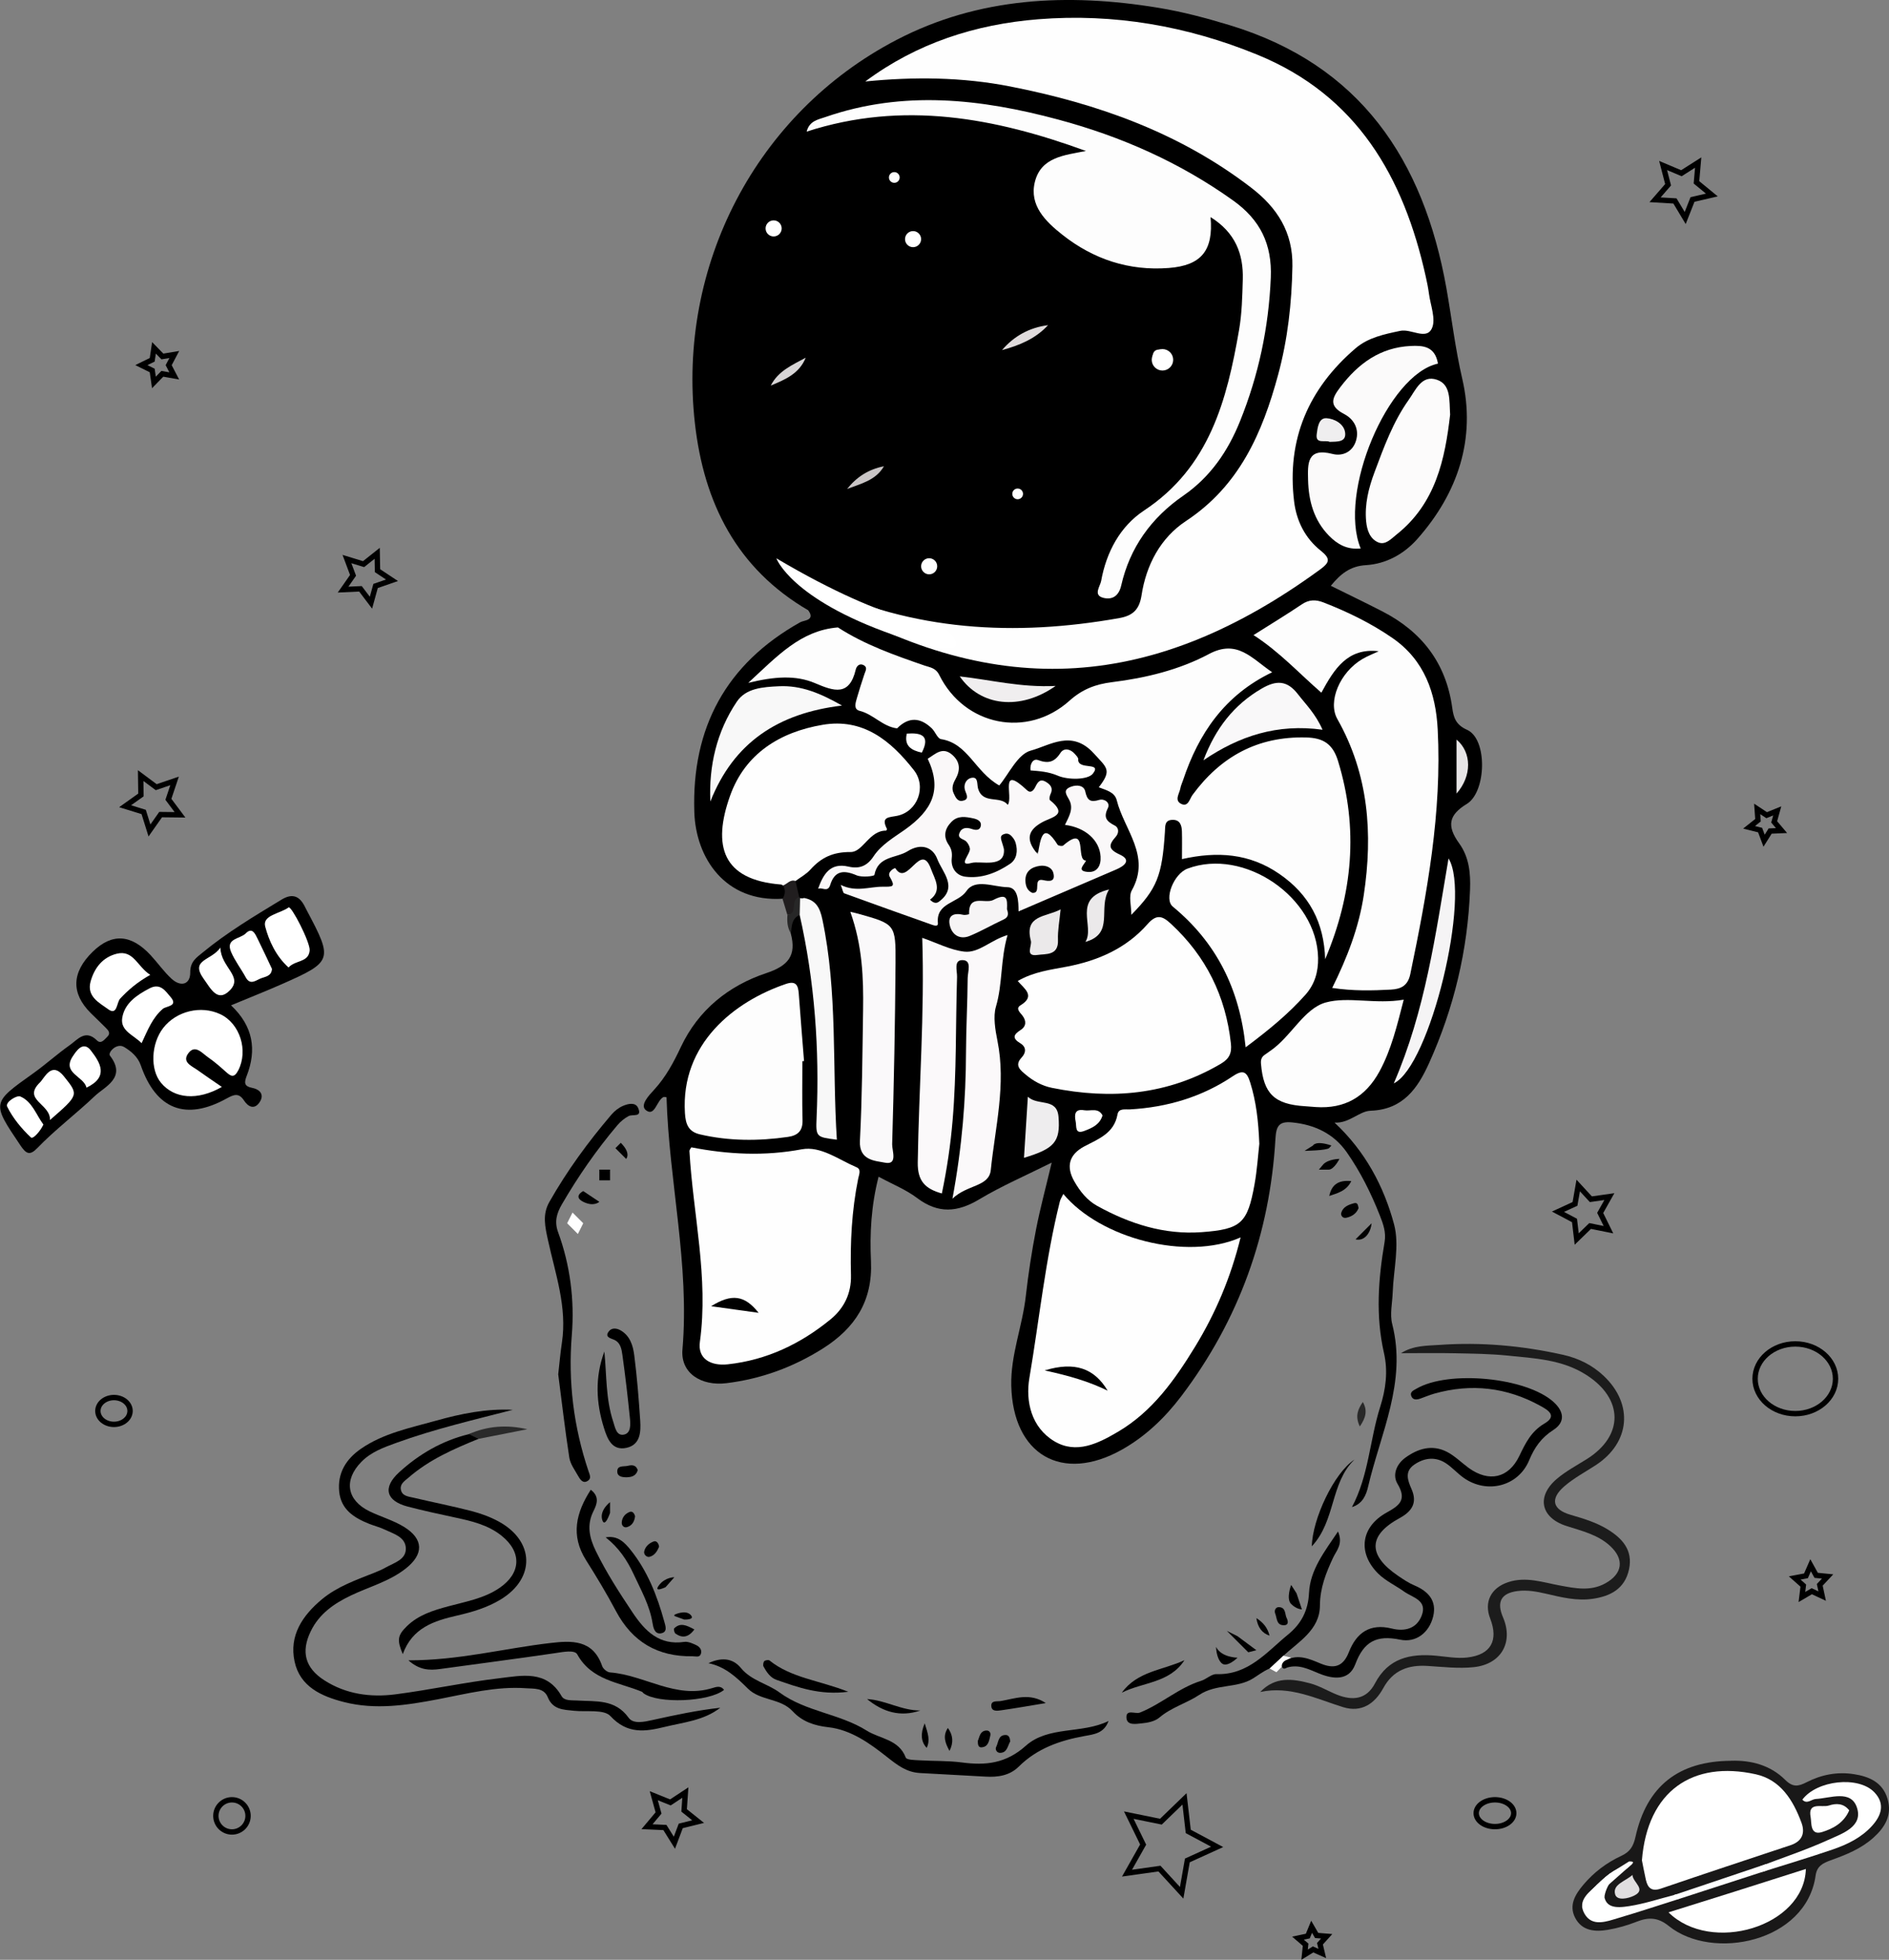 <?xml version="1.0" encoding="UTF-8"?>
<svg id="Capa_2" data-name="Capa 2" xmlns="http://www.w3.org/2000/svg" viewBox="0 0 352.22 365.43">
  <rect x="0" y="0" width="352.22" height="365.43" fill="#808080" stroke="none"/>
  <defs>
    <style>
      .cls-1 {
        fill: #fefefe;
      }

      .cls-1, .cls-2, .cls-3, .cls-4, .cls-5, .cls-6, .cls-7, .cls-8, .cls-9, .cls-10, .cls-11, .cls-12, .cls-13, .cls-14, .cls-15, .cls-16, .cls-17, .cls-18, .cls-19, .cls-20, .cls-21, .cls-22, .cls-23, .cls-24, .cls-25, .cls-26, .cls-27, .cls-28, .cls-29 {
        stroke-width: 0px;
      }

      .cls-30 {
        fill: none;
        stroke: #000;
        stroke-miterlimit: 10;
      }

      .cls-2 {
        fill: #c9c5c6;
      }

      .cls-3 {
        fill: #fcfbfb;
      }

      .cls-5 {
        fill: #efeeef;
      }

      .cls-6 {
        fill: #f5f2f3;
      }

      .cls-7 {
        fill: #ebe9ea;
      }

      .cls-8 {
        fill: #e0dedf;
      }

      .cls-9 {
        fill: #faf9fa;
      }

      .cls-10 {
        fill: #f6f4f5;
      }

      .cls-11 {
        fill: #fff;
      }

      .cls-12 {
        fill: #dfdbdc;
      }

      .cls-13 {
        fill: #f8f8f8;
      }

      .cls-14 {
        fill: #191818;
      }

      .cls-15 {
        fill: #272727;
      }

      .cls-16 {
        fill: #eeedee;
      }

      .cls-17 {
        fill: #f5f4f5;
      }

      .cls-18 {
        fill: #d7d5d6;
      }

      .cls-19 {
        fill: #2a2a2a;
      }

      .cls-20 {
        fill: #f0eeef;
      }

      .cls-21 {
        fill: #fbfafa;
      }

      .cls-22 {
        fill: #282828;
      }

      .cls-23 {
        fill: #211e1f;
      }

      .cls-24 {
        fill: #1c1c1c;
      }

      .cls-25 {
        fill: #fdfdfd;
      }

      .cls-26 {
        fill: #faf8f9;
      }

      .cls-27 {
        fill: #f9f8f9;
      }

      .cls-28 {
        fill: #e6e4e5;
      }

      .cls-29 {
        fill: #fbf9fa;
      }
    </style>
  </defs>
  <g id="v1">
    <path class="cls-4" d="M150.74,113.82c-13.39-7.79-19.5-20.07-21.17-34.89-3.31-29.36,11.39-57.83,37.6-71.49,15.31-7.98,31.94-8.76,48.8-5.99,4.54.74,8.97,1.93,13.36,3.26,24.32,7.39,36.1,25.12,40.36,49.01,1,5.63,1.65,11.28,2.96,16.91,2.58,11.13-.78,21.28-8.36,29.85-2.49,2.82-5.83,4.67-9.61,4.9-2.96.18-4.73,1.65-6.54,3.85,3.3,1.63,6.45,3.15,9.55,4.74,7.39,3.78,11.94,9.64,13.09,17.99.24,1.76.6,3.16,2.78,4.13,3.84,1.72,3.59,11.59-.06,13.81-3.37,2.05-3.79,4.09-1.42,7.36,1.89,2.62,2.13,5.64,2.02,8.65-.42,11.27-3.01,22.08-7.65,32.35-2.1,4.64-4.82,8.64-10.9,8.85-2.14.08-3.97,2.39-6.72,2.21,5.78,5.39,9.21,11.93,11.1,18.95,1.06,3.94-.1,8.47-.25,12.74-.07,1.96-.56,4.04-.09,5.88,2.76,10.78-2.18,20.36-4.5,30.34-.35,1.5-1,3.16-3.01,3.79,3.14-5.88,3.31-12.51,5.26-18.66,1.05-3.3,1.5-6.66.71-10.1-1.57-6.9-1.06-13.8.12-20.68.31-1.79-.26-3.35-.88-4.93-1.64-4.16-3.63-8.17-6.2-11.83-2.42-3.43-5.93-5.11-10.13-5.53-2.45-.25-3,.63-3.14,3.02-1.03,17.75-6.8,33.83-17.57,48.04-3.04,4.01-6.65,7.47-11.05,9.95-11.18,6.28-20.34.96-20.64-11.94-.13-5.72,2.08-11.07,2.71-16.68.47-4.17,1.11-8.33,1.91-12.44.77-3.95,1.83-7.85,2.92-12.46-4.8,2.4-9.31,4.34-13.49,6.84-4.09,2.45-7.68,2.73-11.61-.24-2.05-1.55-4.54-2.54-7.18-3.97-1.39,5.42-1.66,10.61-1.42,15.76.33,7.39-2.93,12.45-8.98,16.28-5.55,3.5-11.51,5.67-17.98,6.46-4.68.57-8.57-1.86-8.19-6.28,1.36-15.85-2.51-31.31-2.97-47.03-.13,0-.42-.12-.6-.03-1.26.69-1.58,3.65-3.19,2.48-1.3-.94.53-2.82,1.51-3.89,2.16-2.36,3.61-5.08,4.95-7.93,3.26-6.92,8.9-11.44,15.93-13.78,4.12-1.37,5.66-3.29,4.57-7.38-.38-1.66-.76-3.32,1.71-3.65,1.9,1.22,2.01,3.28,2.32,5.2,1.53,9.21,2.52,18.45,2.21,27.81-.07,1.95-.2,3.93.57,6.79-.41-12.45.26-24-1.75-35.45-.44-2.51-1.11-4.84-2.86-6.76-.77-2.06-.35-3.37,2.13-3.37.97.03,1.78-.3,2.46-1.01.55-.57,1.23-1.48,1.87-1.35,5.31,1.12,8.44-3.54,12.86-4.74,2.22-.6,4.36-.71,5.76,1.19,1.68,2.28,3.51,4.74,2.53,7.9-.35,1.13-1.13,2.21-2.52,2.13-1.59-.09-1.65-1.37-1.75-2.6-.11-1.26.1-3.08-1.47-3.25-1.29-.14-3.2.23-3.89,1.48-1.68,3.03-4.36,2.31-6.67,2.4,2.65.52,5.55,1.27,8.11,2.61,3.35,1.75,5.64.82,7.78-1.78,2.47-3,5.7-3.99,9.48-3.56,1.52.17,3.04.54,3.64,1.96.97,2.28,2.2,1.94,4,1.07,3.06-1.47,6.12-2.9,9.47-3.77,2.4-.62,3.85-1.78,3.08-5.35-.84-3.89-1.18-7.41-5.4-9.28-1.04,2.34-.67,3.96,1.69,5.45,2.04,1.28,3.26,3.42,3.23,6-.02,1.62-.83,2.8-2.47,3.1-1.5.28-2.11-.8-2.46-2-1.01-3.43-3.7-3.29-6.27-2.67-1.19.29-2.19.97-3.15-.17-1.1-1.31-.73-2.7.01-4.04.39-.7.94-1.29,1.6-1.72,1.74-1.13,2.46-3,.97-4.23-1.15-.95-3.87-1.06-4.81.46-1.94,3.13-3.97,1.55-6.06.69-.97-.4-1.3-1.92-2.94-.23-1.67,1.72-4.21-.36-3.63-3.37.72-3.71-.77-4.49-3.94-3.99-.57-.12-1.01-.42-1.32-.92-.72-.9.05-3.02-2.19-2.67-1.17.78-2.36,1.31-3.4-.11-1.04-1.41-.03-2.4.83-3.39,2.36-1.97,4.85-1.97,7.2-.12,2.87,2.25,6.17,3.88,8.61,6.8,2.29,2.74,3.62,2.49,6.16-.12,5.02-5.14,10.98-5.66,16.47-1.42.74.57,1.86,1.22,1.76,2.02-.62,5,3.16,8.25,4.78,12.33,1.66,4.18,2.79,8.16.43,12.46,2.52-2.49,3.46-5.48,3.5-8.82.01-1.05.01-2.11.23-3.14.28-1.36.84-2.61,2.38-2.78,1.58-.17,2.67,1.01,2.7,2.32.12,4.41,3.04,4.26,6.01,3.89,8.39-1.04,20.83,7.87,20.35,17.74,3.27-10.55,4.25-20.86,1.6-31.33-1.38-5.45-2.77-6.47-8.36-5.85-6.38.7-11.86,3.16-15.9,8.43-1.12,1.46-2.18,4.01-4.5,2.89-2.53-1.23-1.2-3.7-.58-5.61,2.19-6.8,6.02-12.5,11.63-16.99.99-.79,3.17-1.28,2.16-3.12-.82-1.5-2.59-2.18-4.41-2.15-1.21.02-2.28.6-3.37,1.05-6.09,2.54-12.37,4.41-18.95,5.18-2.47.29-4.41,1.5-6.27,3.04-4.83,3.98-10.44,4.68-16.37,3.58-3.06-.57-6.16-1.89-7.59-4.54-2.45-4.55-6.49-6.09-10.87-7.66-3.43-1.22-7.02-2.3-9.66-5.09-1.78-1.28-3.93-2.09-5.2-4.03Z"/>
    <path class="cls-4" d="M43.07,187.45c4.17,3.91,4.81,8.33,2.93,13.16-.5,1.28-.47,1.94.99,2.23,1.66.33,2.34,1.41,1.33,2.8-.94,1.29-2.06.73-2.83-.45-.96-1.45-1.85-1.13-3.24-.36-7.62,4.21-13.16,2.03-16-6.19-.56-1.61-1.84-2.65-3.1-3.41-1.42-.85-3.09,1.05-2.65,1.61,3.19,4.12-1.02,5.81-2.77,7.48-3.49,3.33-7.4,6.26-10.77,9.75-1.42,1.47-2.09,1.09-3.19-.55-5.31-7.91-5.36-7.84,2.42-13.38,2.34-1.67,4.49-3.62,6.84-5.28,1.47-1.04,2.89-2.99,5.05-.86.77.76,1.41-.19,1.94-.7.66-.64.18-1.18-.29-1.65-.92-.93-1.88-1.83-2.81-2.75-3.7-3.69-3.57-7.6.37-11.44,3.59-3.5,7.16-3.29,10.82.67,1.33,1.44,2.47,3.09,3.91,4.4,1.68,1.53,3.47,1.07,3.45-1.2-.02-2.05,1.19-2.79,2.33-3.73,4.56-3.76,9.63-6.78,14.67-9.84,1.84-1.12,3.19-.86,4.23,1.02.19.34.36.7.54,1.05,4.87,9.14,4.75,9.51-4.63,13.65-2.99,1.32-6.04,2.52-9.52,3.97Z"/>
    <path class="cls-4" d="M167.25,135.81c-.32.78-1.82,1.52-.28,2.41,1.5.87.95-1.61,2.1-1.44,1.09,1.06,1.8,2.42,2.8,3.55.37.38.73.76,1.1,1.14,3.09,3.46,3.47,6.44.66,9.76-2.49,2.95-4.8,6.24-8.68,7.7-.91.34-1.3,1.24-1.81,2-.7,1.04-1.85,1.95-2.97,1.53-3.71-1.38-5.61,1.02-7.65,3.27-1.2.05-2.93-.72-2.59,1.69-.16.08-.32.15-.49.23-.37-.07-.67-.24-.92-.52-.75-1.17-.78-2.41-.38-3.69,2.4-3.05,5.02-5.74,9.32-5.75,2.28,0,3.07-2.25,4.68-3.3,2.46-1.6,5.03-3.22,6.9-5.64,1.33-1.72,1.36-3.16.03-4.93-5.12-6.81-11.74-9.08-19.35-6.48-8.3,2.83-13.68,9.9-13.56,17.8.07,4.64,1.28,6.31,5.67,7.79,1.48.5,3.08.71,4.38,1.69.96,1.1,1.23,2.12-.3,2.96-10.7.66-16.17-7.57-16.45-16.15-.51-15.68,5.88-27.64,19.74-35.4.74-.41,2.82-.29,1.53-2.24,2.08-.19,3.25,3.5,5.79,1.37.45.69-.14,1.21-.29,1.8-4.49,2.65-9.4,4.62-13.06,8.47,3.62-.58,7.34-.02,10.91,1.3,1.74.64,2.94.63,3.83-1.27.64-1.34,1.75-2.56,3.43-1.69,1.53.8.98,2.34.52,3.51-1.15,2.89-.34,4.75,2.53,5.9,1.22.49,2.25,1.35,2.86,2.59Z"/>
    <path class="cls-4" d="M95.64,262.87c-7.33,1.89-14.68,3.6-21.78,6.18-2.35.85-4.7,1.7-6.5,3.55-3.3,3.38-2.71,7.13,1.52,9.19,2.11,1.03,4.44,1.68,6.43,2.9,3.72,2.28,3.73,5.13.32,7.8-3.05,2.4-6.79,3.37-10.21,5.01-3.16,1.51-5.91,3.42-7.48,6.67-1.86,3.83-1.04,6.85,2.53,9.14,4.06,2.61,8.62,3.21,13.25,2.62,6.5-.84,12.93-2.25,19.43-3.01,4.16-.49,8.76-1.58,11.56,3.34.53.93,1.89.75,2.94.82,3.46.22,7.04-.3,9.56,3.21.89,1.24,2.92.77,4.5.42,4.15-.92,8.31-1.81,12.59-2.28-3.07,2.39-6.84,2.71-10.4,3.58-3.61.88-6.94,1.37-10.07-2.02-1.22-1.32-4.49-.75-6.83-1-1.95-.21-3.91-.19-4.86-2.52-.72-1.79-2.52-1.57-4.08-1.68-5.59-.39-10.95,1.01-16.36,2.05-5.83,1.11-11.66,2.03-17.55.53-4.23-1.08-8.21-2.87-9.22-7.55-1.05-4.85,1.46-8.59,5.1-11.62,2.88-2.39,6.37-3.59,9.78-4.95.73-.29,1.46-.6,2.14-.99,1.56-.88,3.8-1.44,3.72-3.59-.08-2.09-2.27-2.67-3.9-3.45-.94-.45-1.97-.7-2.95-1.09-2.79-1.12-5.23-2.64-5.57-5.98-.36-3.49,1.29-6.1,4.05-8.01,4.19-2.89,9.14-3.88,13.93-5.22,4.7-1.32,9.47-2.3,14.42-2.04Z"/>
    <path class="cls-24" d="M234.97,315.5c2.8-2.95,6.07-2.48,9.28-1.63,1.75.46,3.36,1.45,5.06,2.13,2.9,1.15,5.49.9,7.07-2.12,2.47-4.71,6.57-5.59,11.33-5.16,1.96.18,3.95.56,5.87.34,4.4-.5,5.87-3.17,4.28-7.26-1.19-3.06.12-5.71,3.33-6.78,3.32-1.11,6.49.03,9.69.62,2.86.53,5.71,1.11,8.45-.41,3.23-1.78,3.59-4.49.88-6.98-2.29-2.11-5.28-2.79-8.15-3.72-4.81-1.55-5.63-5.52-1.75-8.8,1.69-1.43,3.69-2.49,5.57-3.67,6.92-4.35,6.87-11.22-.08-15.68-4.51-2.9-9.68-3.1-14.74-3.62-3.26-.33-6.55-.36-9.83-.43-3.25-.07-6.5-.01-10-.01,2.3-1.47,4.79-1.38,7.18-1.55,7.77-.55,15.46.15,23.05,1.85,2.86.64,5.44,1.91,7.59,3.95,5.56,5.28,4.91,12.43-1.5,16.62-1.97,1.29-4.09,2.41-5.86,3.94-2.7,2.34-2.23,4.35,1.18,5.33,2.41.7,4.8,1.42,6.92,2.73,2.7,1.67,4.71,3.84,3.96,7.41-.78,3.66-3.47,5.04-6.81,5.52-2.92.42-5.75-.27-8.56-.93-1.81-.42-3.61-.76-5.45-.52-3.05.4-3.91,2.04-2.68,4.9,1.98,4.62-.31,8.75-5.46,9.29-2.84.3-5.76-.05-8.63-.23-3.58-.22-6.41.8-8.23,4.13-1.6,2.93-4.08,4.61-7.48,3.56-5.03-1.55-9.85-4.03-15.49-2.83Z"/>
    <path class="cls-4" d="M239.81,309.54c2.27-1.17,4.37-.21,6.41.64,2.53,1.05,4.22.61,5.28-2.1,1.42-3.63,3.91-5.43,8.01-4.42,2.38.59,4.63.06,5.58-2.42,1.1-2.88-1.7-3.34-3.28-4.47-1.59-1.14-3.45-1.99-4.82-3.34-3.9-3.86-3.26-8.73,1.55-11.39,2.41-1.33,3.82-2.38,2.04-5.36-.99-1.65-.22-3.65,1.45-4.87,2.36-1.72,5-2.5,7.74-1.11,1.49.76,2.72,2.02,4.09,3.02,3.75,2.71,7.43,1.93,9.43-2.24,1.15-2.4,2.22-4.6,4.69-6.05,2.53-1.48.52-2.58-.78-3.3-6.26-3.45-12.87-4.22-19.77-2.27-.88.25-1.73.62-2.59.92-.66.23-1.37.31-1.68-.43-.34-.8.37-1.08.94-1.41,6-3.51,20.5-2.12,25.58,2.48,1.92,1.74,2.25,3.74-.06,5.22-2.22,1.43-3.5,3.24-4.5,5.65-2.02,4.87-7.86,6.33-12.19,3.28-1.17-.82-2.14-1.95-3.33-2.73-1.97-1.29-4.04-1.02-5.9.26-1.82,1.26-1.25,2.88-.51,4.55,1.1,2.5.16,4.12-2.21,5.41-5.9,3.21-5.97,6.9-.31,10.76.97.66,1.97,1.34,3.04,1.79,2.61,1.1,4.22,2.86,3.52,5.78-.75,3.09-3.25,4.94-6.13,4.35-4.47-.93-6.81.35-8.4,4.59-1.18,3.13-4.13,2.78-6.73,1.72-1.96-.8-3.81-1.79-6.02-1.1-.32.2-.71.32-.89-.1-.29-.7.06-1.14.75-1.35Z"/>
    <path class="cls-4" d="M206.69,320.92c-.85,2.29-2.7,2.46-4.46,2.78-4.6.83-8.86,2.31-12.28,5.71-1.7,1.68-3.9,2-6.22,1.86-4.06-.25-8.13-.42-12.2-.67-2.51-.15-4.16-1.43-6.21-3.05-3.04-2.4-6.64-5.03-10.88-5.49-2.61-.29-4.88-1.06-6.65-2.98-2.27-2.46-6.03-1.93-8.33-4.21-2.11-2.09-4.22-4.11-7.37-4.75,2.28-1.06,4.45-1.06,6.06.9,1.94,2.36,4.94,2.91,7.15,4.53,4.97,3.65,11.22,3.95,16.3,7.14,2.5,1.57,5.98,1.6,7.29,5.04.17.44,1.68.45,2.58.5,2.62.16,5.27.06,7.87.4,4.45.59,8.21.21,11.93-3.11,4.21-3.76,10.48-2.17,15.42-4.62Z"/>
    <path class="cls-4" d="M104.09,256.22c.22-1.95.39-3.91.68-5.85,1.01-6.62-1.22-12.84-2.59-19.11-.56-2.57-1.07-4.79.24-7.12,3.3-5.83,7.24-11.21,11.58-16.3.58-.68,1.35-1.29,2.17-1.64.93-.4,2.32-.73,2.81.38.81,1.84-1.01,1.13-1.76,1.52-.78.41-1.52,1.02-2.09,1.69-3.9,4.61-7.33,9.55-10.36,14.77-.94,1.62-1.44,3.19-.71,5.19,2.27,6.17,3.08,12.72,2.56,19.16-.71,8.77.34,17.15,3.11,25.4.22.65.56,1.31-.06,1.76-.91.66-1.45-.13-1.83-.79-.64-1.14-1.5-2.28-1.69-3.51-.8-5.16-1.39-10.35-2.07-15.56Z"/>
    <path class="cls-4" d="M89.22,268.29c-4.62,1.88-9.18,3.87-13.01,7.2-.69.6-1.61,1.14-1.48,2.16.17,1.33,1.43,1.39,2.41,1.62,3.57.85,7.18,1.55,10.73,2.47,1.76.46,3.52,1.09,5.11,1.96,6.73,3.67,6.86,10.62.36,14.55-2.51,1.52-5.28,2.34-8.08,2.98-4.32.99-8.37,2.27-10.16,7.2-1.11-2.64-.98-3.5.77-5.21,2.14-2.09,4.88-2.94,7.7-3.7,3.28-.89,6.69-1.46,9.58-3.44,4.02-2.76,4.18-6.67.38-9.72-2.54-2.04-5.61-2.75-8.7-3.41-2.95-.63-5.9-1.27-8.81-2.03-4.05-1.06-4.73-3.54-1.58-6.41,3.71-3.39,8.01-5.88,12.96-7.09.82-.16,1.81-.67,1.81.88Z"/>
    <path class="cls-4" d="M239.81,309.54c-.12.5-.73,1.04.13,1.44-2.59-.87-4.34.76-6.3,1.98-3.03,1.89-6.87.97-10.03,3.07-2.33,1.55-5.2,2.32-7.45,4.24-.82.7-2.16.97-3.29,1.07-1.04.09-2.81.48-2.84-1.13-.03-1.57,1.67-.54,2.54-.89,3.99-1.6,7.24-4.62,11.39-5.91.99-.31,1.92-1.28,2.85-1.25,5.97.19,9.38-4.13,13.38-7.4,2.42-1.98,3.73-4.41,3.89-7.77.21-4.27,2.86-7.64,5.4-11.42,1.01,2.32-.3,3.57-.91,4.87-1.33,2.86-2.44,5.61-2.46,8.95-.03,4.56-4.03,6.75-6.97,9.49-.05.05-.01.29.06.34.18.14.41.23.61.33Z"/>
    <path class="cls-4" d="M134.99,315.11c-2.76,2.23-12.33,2.62-15.01.61-.1-.08-.17-.22-.28-.27-4.31-1.79-9.39-2.11-12.07-6.98-.48-.88-2.67-.44-4.14-.22-7.14,1.05-14.3,1.97-21.46,2.96-1.97.27-3.81.21-5.88-1.62,9.35.02,17.79-2.22,26.39-3.22,4.07-.48,8.02-.69,9.74,4.29.18.52.93,1.14,1.45,1.18,6.46.48,12.29,5.06,19.16,2.9.65-.2,1.54-.49,2.11.37Z"/>
    <path class="cls-4" d="M110.16,277.79c1.65,1.25,1.17,2.64.51,3.95-1.32,2.61-.78,5,.44,7.5,1.97,4.02,4.38,7.75,6.86,11.46,2.31,3.45,4.96,6.13,9.62,5.45.7-.1,1.53.28,2.22.6.58.27,1.1.83.9,1.55-.23.83-.9.52-1.57.53-6.51.1-11.23-2.66-14.3-8.44-1.72-3.24-3.61-6.38-5.57-9.48-2.91-4.61-1.87-8.85.88-13.12Z"/>
    <path class="cls-4" d="M112.69,252.01c.43,4.37.24,8.82,1.65,13.08.36,1.09.59,2.72,2.04,2.4,1.29-.29,1.19-1.93,1.07-3.07-.39-3.91-.85-7.82-1.39-11.72-.16-1.12-.34-2.41-1.64-2.92-.77-.3-1.66-.55-.89-1.54.52-.68,1.4-.62,2.15-.2,1.81,1.02,2.35,2.87,2.58,4.66.52,4.03.84,8.08,1.11,12.14.14,2.13.06,4.53-2.53,5.12-2.73.61-3.6-1.7-4.23-3.71-1.47-4.69-1.71-9.44.08-14.24Z"/>
    <path class="cls-4" d="M112.93,286.66c2.23-.4,3.51.93,4.61,2.29,3.18,3.94,4.99,8.58,6.32,13.41.21.78.7,2-.66,2.2-1.2.17-1.41-1.23-1.53-1.92-.53-3.31-2.15-6.15-3.52-9.11-1.22-2.63-2.8-4.98-5.22-6.87Z"/>
    <path class="cls-4" d="M158.16,315.45c-5.31.68-9.34-.82-13.37-2.22-1.15-.4-1.85-1.44-2.42-2.48-.14-.25-.05-.8.14-1.01.19-.19.79-.27.98-.12,4.04,3.25,9.25,3.69,14.66,5.82Z"/>
    <path class="cls-4" d="M252.56,272.15c-4.54,4.35-3.46,11.33-7.96,16.18.1-5.07,4.13-13.69,7.96-16.18Z"/>
    <path class="cls-4" d="M209.17,315.62c2.9-4.03,7.71-4.19,11.68-6.06-2.77,4.29-7.77,4.08-11.68,6.06Z"/>
    <path class="cls-4" d="M171.61,318.94c-3.72,1.28-6.99.29-9.94-2.13,3.41.19,6.46,2.16,9.94,2.13Z"/>
    <path class="cls-4" d="M194.99,317.56c-3.06.5-5.67.97-8.3,1.34-.69.1-1.78.29-1.85-.76-.08-1.13,1.02-.84,1.74-.96,2.69-.45,5.41-1.61,8.42.38Z"/>
    <path class="cls-23" d="M145.92,167.61c.47-.82.61-1.65.08-2.5.48-1.1,1.16-1.65,2.33-.84.23,1.01.46,2.01.69,3.02.1,1.66.09,3.24-2.21,3.29l-.9-2.98Z"/>
    <path class="cls-19" d="M89.22,268.29c-.6-.29-1.21-.58-1.81-.88,3.5-1.54,7.13-1.79,10.91-.91-3.03.6-6.07,1.19-9.1,1.79Z"/>
    <path class="cls-4" d="M118.91,274.12c-.27,1.01-1.06,1.31-1.99,1.33-.79.02-1.76-.08-1.82-.97-.09-1.32,1.18-.97,1.95-1.16.78-.19,1.53-.2,1.86.79Z"/>
    <path class="cls-4" d="M239.95,301.77c.3.73.22,1.23-.47,1.27-1.51.07-1.35-1.31-1.71-2.18-.22-.53.07-1.19.64-1.19,1.47,0,1.11,1.47,1.55,2.11Z"/>
    <path class="cls-4" d="M188.37,324.7c-.5.83-.55,2.13-1.91,2.14-.58,0-.97-.62-.71-1.12.44-.84.34-2.24,1.8-2.21.62.02.76.62.81,1.19Z"/>
    <path class="cls-4" d="M172.42,321.34c.61,1.9,1.05,3.14.37,4.57q-1.61-1.71-.37-4.57Z"/>
    <path class="cls-4" d="M177.04,326.47c-.77-1.41-1.32-2.75-.3-4.27q1.47,2.01.3,4.27Z"/>
    <path class="cls-15" d="M146.82,170.58c2.07-.2.42-2.9,2.21-3.29,0,0,.16.18.16.18.79,1.06.95,2.11-.08,3.12-1.52.7-1.49,2.13-1.63,3.47-.68-1.07-.75-2.26-.65-3.48Z"/>
    <path class="cls-4" d="M129.47,303.83c-1.14,1.55-2.29,1.63-3.52.77-.22-.15-.37-.84-.24-.97,1.12-1.12,2.27-.61,3.76.2Z"/>
    <path class="cls-4" d="M251.96,220.23c-.92,1.88-2.58,2.24-4.11,2.77.43-2,1.58-3.02,4.11-2.77Z"/>
    <path class="cls-4" d="M118.41,282.75c-.12.98-.57,1.73-1.5,2-.58.17-1.01-.31-.98-.85.04-.95.64-1.67,1.49-1.99.53-.2.88.31,1,.84Z"/>
    <path class="cls-22" d="M254.11,261.42c.92,1.6.55,2.94-.56,4.56-.96-1.97-.3-3.29.56-4.56Z"/>
    <path class="cls-4" d="M182.31,324.63c.35-.75.37-1.81,1.51-1.95.66-.08.96.43.83.95-.23.95-.36,2.13-1.68,2.18-.62.02-.64-.64-.65-1.18Z"/>
    <path class="cls-4" d="M234.26,301.71c1.36.88,2.09,1.85,2.46,3.27q-2.08-.67-2.46-3.27Z"/>
    <path class="cls-4" d="M122.89,288.39c-.34.88-.87,1.68-1.8,1.9-.5.12-1.08-.44-.98-.97.18-.95.95-1.61,1.81-1.91.49-.17.9.38.97.98Z"/>
    <path class="cls-4" d="M253.32,225.27c-.43,1.05-1.28,1.59-2.33,1.8-.67.13-1.04-.48-.9-.93.32-1.11,1.34-1.5,2.35-1.78.78-.22.75.44.88.91Z"/>
    <path class="cls-1" d="M148.45,108.58c1.6-.65,2.6,0,3.68.5,18.14,8.61,37.1,9.63,56.57,6.17,2.61-.46,3.75-1.67,4.15-4.25.87-5.69,3.56-10.73,8.27-13.84,9.97-6.58,14.25-16.41,17.19-27.26,1.8-6.63,2.55-13.39,2.67-20.24.11-6.34-2.82-10.94-7.72-14.69-13.33-10.23-28.64-15.66-44.91-18.85-8.93-1.75-17.93-1.83-27.01-.93,9.63-7.16,20.53-10.66,32.26-11.6,14.12-1.12,27.74,1.25,40.82,6.6,18.6,7.6,27.31,22.79,31.43,41.41.23,1.02.44,2.05.58,3.09.28,2.21,1.36,4.83.55,6.55-1.05,2.23-3.83.02-5.89.45-3,.63-6,1.25-8.33,3.25-8.76,7.51-12.88,16.98-11.46,28.59.44,3.63,2.08,6.85,4.94,9.13,1.96,1.56,1.66,2.25-.17,3.58-30.52,22.27-59.84,24.89-93.16,5.2-1.44-.85-2.82-1.81-4.46-2.87Z"/>
    <path class="cls-25" d="M167.25,135.81c-2.67-.33-4.41-2.64-6.98-3.27-1.16-.29-.74-1.51-.5-2.36.43-1.51.92-3,1.41-4.49.2-.6.65-1.26-.17-1.68-.8-.4-1.31.26-1.45.84-1.18,5-4.02,4.06-7.57,2.54-3.64-1.55-7.6-1.25-12.47-.06,5.45-5.03,9.77-9.77,16.72-10.34,5,3.24,10.57,5.18,16.14,7.11,1.05.36,2.1.42,2.77,1.79,4.69,9.44,16.37,11.84,24.25,4.78,2.42-2.17,4.89-3.09,7.94-3.47,6.29-.78,12.52-2.29,18.06-5.24,5.29-2.82,7.94.76,11.81,3.39-8.88,4.26-13.73,11.44-16.63,20.16-.17.5-.4.98-.49,1.49-.18.97-1.13,2.19.08,2.85,1.37.75,1.65-.9,2.18-1.62,5.27-7.17,12.17-10.96,21.2-10.72,3.13.08,4.95,1.15,5.94,4.39,3.86,12.59,2.74,24.79-2.4,36.96-.21-6.82-2.93-12.04-8.53-15.9-5.61-3.87-11.62-4.24-18.17-2.77,0-1.86.04-3.53-.01-5.19-.04-1.11-.36-2.17-1.76-2.13-1.51.04-1.34,1.17-1.41,2.26-.53,8.22-1.48,10.56-6.26,15.45,0-1.72-.53-3.46.09-4.57,3.61-6.44-1.45-11.29-2.81-16.79-.39-1.56-2.02-1.89-3.35-2.42,2.51-3.25,1.52-3.62-.93-6.32-4.1-4.52-8.2-1.47-11.73-.53-2.48.66-4.14,4.44-5.9,6.51-4.57-2.6-5.81-7.84-10.85-8.64-.66-.1-1.08-1.38-1.72-2-2.13-2.06-4.31-2.2-6.48-.01Z"/>
    <path class="cls-25" d="M225.72,40.48c.55,6.24-1.72,9.02-7.8,9.49-7.39.57-14.03-1.62-19.81-6.18-3.13-2.47-6.24-5.48-5.15-9.87,1.16-4.66,5.54-4.97,9.52-5.77-16.93-6.18-34.09-9.44-52.07-3.61.51-2.02,2.13-2.24,3.51-2.72,14.51-5.03,28.97-3.4,43.38.47,11.75,3.15,22.71,8,32.65,15.11,5.01,3.59,7.26,8.1,7,14.39-.39,9.3-2.28,18.18-5.74,26.76-2.25,5.58-5.52,10.38-10.57,13.87-5.95,4.11-9.97,9.66-11.58,16.75-.48,2.1-1.81,2.71-3.38,2.29-1.89-.51-.54-2.14-.36-3.14.97-5.38,3.54-10.18,8-13.13,12.21-8.06,15.45-20.58,17.72-33.69.53-3.08.6-6.26.69-9.41.13-4.73-1.39-8.73-6.01-11.61Z"/>
    <path class="cls-1" d="M198.27,222.63c6.87,8.28,22.96,12.54,33.05,8.1-1.84,7.49-4.68,14.15-8.48,20.37-3.78,6.18-7.97,12.11-14.4,15.88-3.65,2.15-7.73,4.22-11.85,1.76-4.3-2.58-5.39-7.43-4.65-11.81,1.86-10.97,2.98-22.09,5.68-32.91.11-.45.4-.87.64-1.38Z"/>
    <path class="cls-25" d="M257.07,121.43c-5.8-.67-8.27,3.27-10.69,7.73-4.13-3.58-7.8-7.62-12.65-10.74,3.17-2.01,6.13-3.8,9-5.73,1.35-.91,2.59-.92,4.04-.36,4.54,1.77,8.88,3.88,12.9,6.66,5.95,4.12,8.05,10.27,8.4,17.01.81,15.47-1.98,30.58-5.11,45.64-.45,2.16-1.76,2.78-3.57,2.88-3.52.19-7.05.28-10.99-.31,2.78-5.61,4.98-11.26,5.89-17.33,1.72-11.45.91-22.49-4.93-32.81-1.84-3.26.47-8.71,4.66-11.18.96-.57,2.02-.97,3.03-1.45Z"/>
    <path class="cls-1" d="M128.89,213.93c6.85,1.33,13.63,1.68,20.61.37,3.53-.66,6.88,1.94,10.21,3.35.93.39.46,1.37.31,2.11-1.21,5.94-1.51,11.96-1.35,18,.09,3.43-1.31,6.21-3.82,8.26-5.57,4.55-11.87,7.58-19.14,8.37-3.27.35-5.64-1.08-5.21-4.18,1.65-12.03-1.27-23.73-1.95-35.58-.01-.22.22-.45.34-.68Z"/>
    <path class="cls-1" d="M189.76,182.92c3.03-1.75,6.17-2.1,9.22-2.69,5.82-1.12,11.05-3.43,14.99-7.92,1.73-1.97,2.83-1.48,4.37-.05,6.53,6.04,10.2,13.47,11.17,22.3.2,1.79-.28,2.85-1.89,3.8-9.9,5.83-20.47,6.71-31.49,4.48-1.81-.37-3.45-1.26-4.86-2.45-.98-.83-2.18-1.7-.79-3.19.87-.93.91-1.97-.22-2.66-1.58-.95-1.3-1.62.05-2.49,1.08-.7,1.08-1.72.32-2.7-.47-.61-1.32-1.3-.33-1.91,2.87-1.76.64-3.11-.52-4.51Z"/>
    <path class="cls-1" d="M234.82,213.21c-.25,2.21-.42,4.97-.91,7.67-1.3,7.2-2.49,8.33-9.83,8.87-7.01.52-13.46-1.56-19.52-4.91-1.86-1.03-3.19-2.71-4.24-4.55-1.59-2.78-.98-5.01,1.84-6.52,2.65-1.41,5.58-2.43,6.21-5.98.22-1.2,1.46-.88,2.31-.93,6.95-.39,13.42-2.31,19.21-6.2,1.93-1.29,2.6-.8,3.22,1.18,1.11,3.54,1.53,7.16,1.7,11.37Z"/>
    <path class="cls-26" d="M152.53,165.75c.95-2.68,2.23-4.97,5.68-4.16,2.06.48,3.5-.14,4.67-1.91,1.43-2.18,3.93-3.62,5.82-4.96,5.16-3.66,7-7.47,4.28-13.24,1.41-.86,2.73-2.31,4.53-.77,1.55,1.33,1.59,2.9.64,4.59-.47.83-.77,1.71-.33,2.62.33.68.66,1.57,1.64,1.4,1.16-.2.89-.95.55-1.77-.5-1.21.17-2.35,1.17-2.52,1.26-.21.95,1.17,1.19,2,.89,3.03,4.12,1.23,5.54,3.04,1.08-1.48-1.7-7.7,3.59-2.72.66.62,1.2.07,1.52-.57.44-.89.87-1.69,2.05-.96.89.55,1.33,1.21.8,2.28-.16.32-.26.97-.09,1.1,3.47,2.79.35,3.12-1.44,4.11-2.39,1.32-3.42,3.05-.83,5.98.5-2.82.88-6.25,3.69-1.78.13.2.85.31,1.04.15,4.79-4.16,2.22,2.85,4.27,2.8-.34.79-1.85,1.94.3,2.12,1.75.15,2.51-1.16,2.4-2.87-.18-3.04-2.84-5.43-6.64-5.9.71-1.5,1.68-2.99.79-4.67-.51-.97-1.29-1.85.35-2.45,1.11-.41,2.39-.25,2.64.86.37,1.71.96,2.1,2.62,1.6.93-.28,2.11.51,1.6,1.54-.91,1.81-.16,2.49,1.3,3.25.82.43.75,1.43.19,2.06-1.35,1.54-1.5,2.32.75,3.35,2.24,1.03.82,2.14-.69,2.78-5.99,2.57-11.98,5.15-18.2,7.81-.02-1.94-.08-4.48-2.08-4.51-2.56-.04-6.02-1.66-7.63.71-1.56,2.3-5.72,2.13-5.33,6,.07.71-.74.42-1.2.26-5.43-1.93-10.86-3.85-16.27-5.83-.23-.08-.28-.65-.65-1.57,2.85,1.41,5.32.33,7.8.34,2,.01,2.44.05,1.33-1.87-.51-.88.96-1.74,1.07-1.56,2.23,3.58,4.71-5.2,6.63.12.68,1.87,2.18,3.98-.18,5.73.63.66,1.19.71,1.62.4,3.73-2.71.66-5.53-.26-7.97-.84-2.24-3.02-3.04-5.53-1.47-2.14,1.34-5.52.85-6.2,4.42-.05.26-2.34.49-3.31.08-2.37-1.02-4.1-.92-4.93,1.79-.46,1.48-1.55.35-2.26.72Z"/>
    <path class="cls-29" d="M175.63,222.54c-3.1-.86-4.56-2.3-4.51-5.79.21-13.89,1.3-27.76.84-41.88,2.72.94,5.22,2.27,7.84,2.57,2.73.31,4.91-2.17,8.07-3.09-1.35,4.64-.9,9.06-2.17,13.36-.55,1.86-.12,4.34.28,6.35,1.65,8.18-.42,16.11-1.24,24.1-.32,3.16-4.38,2.68-7.15,5.35,1.82-9.78,2.5-18.54,2.53-27.36.02-4.59.28-9.18.31-13.76,0-1.18.82-3.25-.85-3.36-1.84-.12-1.09,1.99-1.13,3.13-.28,8.91-.07,17.83-.83,26.74-.38,4.55-1.05,9.05-2,13.63Z"/>
    <path class="cls-25" d="M232.26,195.27c-1.12-10.96-5.51-19.56-13.58-26.22-1.7-1.4.19-6.13,2.73-7.08,10.55-3.98,24.17,5.33,24.36,16.66.04,2.55-.6,4.87-2.36,6.85-3.15,3.54-6.77,6.53-11.15,9.8Z"/>
    <path class="cls-25" d="M149.61,197.89c0,3.67-.07,7.34.03,11,.05,2-.92,2.84-2.72,3.1-5.49.79-10.96.79-16.39-.47-2.14-.49-2.69-1.85-2.82-3.98-.8-12.93,9.19-20.8,18.85-24.08,1.91-.65,2.27.33,2.38,1.86.31,4.18.65,8.36.98,12.54-.1,0-.21,0-.31,0Z"/>
    <path class="cls-25" d="M261.74,186.39c-1.27,4.92-2.32,9.34-4.53,13.4-2.59,4.75-6.49,7.01-11.9,6.63-.65-.05-1.31-.11-1.96-.15-5.74-.35-7.77-2.33-8.23-7.93-.06-.75.11-1.26.7-1.66.32-.22.64-.46.96-.68,3.93-2.63,6.32-7.95,10.43-9.08,4.17-1.15,9.24.39,14.53-.52Z"/>
    <path class="cls-21" d="M268.11,67.8c-9.34,2.04-18.66,24.13-14.4,34.47-2.49.26-4.32-.75-5.91-2.38-2.83-2.89-3.8-6.51-3.9-10.4-.07-2.98-.24-6.09,4.55-4.85,1.82.47,3.72-.31,4.38-2.44.69-2.23-.43-4.08-2.19-4.99-2.94-1.53-2.29-2.98-.7-5.06,3.34-4.38,7.41-7.36,13.09-7.64,2.32-.11,4.53.04,5.09,3.29Z"/>
    <path class="cls-3" d="M270.39,77.31c-.95,8.27-2.67,16.54-9.98,22.35-1,.79-2.07,2.04-3.43,1.47-1.54-.65-2.09-2.26-2.25-3.89-.31-3.21.46-6.25,1.57-9.22,1.74-4.66,3.45-9.36,6.36-13.46,1.31-1.84,2.42-4.73,5.27-3.75,2.64.9,2.28,3.81,2.46,6.51Z"/>
    <path class="cls-9" d="M158.54,170.02c.82.19,1.17.26,1.51.36,6.86,1.93,6.98,1.93,6.93,9.19-.08,11.27-.3,22.54-.63,33.8-.03,1.16,1.11,3.93-1.37,3.42-1.7-.35-4.84-.36-4.64-4.08.42-8.11.46-16.24.59-24.36.09-6.03-.13-12.04-2.38-18.32Z"/>
    <path class="cls-13" d="M149.11,170.59l.08-3.12c.25.06.51.05.75-.03,2.21.43,2.94,1.81,3.4,4,2.86,13.57,1.82,27.36,2.7,41.07-3.87-.49-3.94-.49-3.78-4.13.56-12.74-.35-25.35-3.16-37.8Z"/>
    <path class="cls-27" d="M246.6,136.07c-8.44-1.18-15.58,1.18-22.21,5.7,2.25-5.96,5.68-10.36,10.85-13.37,2.69-1.57,4.73-1.6,6.76,1.03,1.51,1.95,3.29,3.67,4.6,6.64Z"/>
    <path class="cls-17" d="M259.88,202.01c5.87-13.51,7.8-27.78,10.21-41.95,4.25,6.87-3.44,38.74-10.21,41.95Z"/>
    <path class="cls-16" d="M191.65,204.5c1.87,1.76,5.43.12,5.72,3.75.37,4.67-.77,5.93-6.44,7.64.23-3.66.46-7.29.72-11.38Z"/>
    <path class="cls-10" d="M187.77,169.56c.26.8.33,1.45-.66,1.9-2.12.98-4.15,2.17-6.31,3.06-1.76.72-3.22-.13-3.67-1.85-.52-1.98.69-2.52,2.5-2.09.34.08,1.06-.09,1.06-.13-.11-3.86,2.98-1.83,4.54-2.65,2.58-1.35,2.62-.18,2.53,1.75Z"/>
    <path class="cls-20" d="M196.83,127.9c-6.62,4.67-14.03,3.79-17.88-1.78,5.84.65,11.36,2.1,17.88,1.78Z"/>
    <path class="cls-7" d="M197.76,169.56c-.2,2.13-.56,3.93-.49,5.71.12,2.96-2.26,2.56-3.8,2.79-2.44.35-1-1.66-1.26-2.65-1.28-4.85,2.86-4.39,5.55-5.85Z"/>
    <path class="cls-11" d="M192.15,143.65c-.16-1.21.49-2.26,1.39-1.93,1.91.7,3.06.42,4.19-1.33.65-1,1.86-.76,2.69.2.25.29.64.66.62.97-.12,2.15,4.51.4,2.74,2.69-.92,1.19-4.65,1.2-6.53.39-1.75-.75-3.38-.85-5.1-.99Z"/>
    <path class="cls-7" d="M202.38,175.63c1.83-2.9-2.59-8.1,4.42-9.78-2.17,3.46,1.09,8.23-4.42,9.78Z"/>
    <path class="cls-28" d="M271.58,137.9c2.87,2.39,2.89,6.82,0,10.07v-10.07Z"/>
    <path class="cls-5" d="M247.96,82.4c-.84-.43-2.71.51-2.45-1.44.15-1.12.33-3.07,1.82-2.98,1.42.08,3.26,1,3.48,2.67.24,1.85-1.51,1.68-2.85,1.74Z"/>
    <path class="cls-11" d="M205.58,207.97c-.52,1.76-1.99,2.37-3.42,2.91-1.79.67-1.4-.84-1.59-1.74-.27-1.33-.18-2.43,1.6-2.12,1.15.2,2.61-.55,3.4.95Z"/>
    <path class="cls-12" d="M186.83,65.28c2.26-2.63,5.1-4.2,8.59-4.65-2.32,2.52-5.34,3.78-8.59,4.65Z"/>
    <path class="cls-18" d="M143.72,71.89c1.38-2.73,4.03-3.84,6.51-5.19-1.18,2.95-3.81,4.08-6.51,5.19Z"/>
    <path class="cls-2" d="M164.82,86.94c-1.5,2.61-4.28,3.25-6.87,4.23,1.74-2.2,3.98-3.67,6.87-4.23Z"/>
    <path class="cls-11" d="M171.88,140.34c-1.9-.42-3.34-1.21-2.8-3.55,2.69-.2,4.44.34,2.8,3.55Z"/>
    <path class="cls-6" d="M217.76,66.64c.06,1.53-.68,1.65-1.51,1.58-.96-.07-1.3-.78-1.33-1.58-.04-.85.35-1.54,1.34-1.46,1.09.09,1.46.89,1.5,1.45Z"/>
    <path class="cls-11" d="M41.37,202.67c-4.56,2.6-8.88,2.21-11.35-.77-2.06-2.48-1.86-7.32.43-10.25,2.46-3.14,7.01-4.23,10.61-2.55,3.7,1.73,5.26,6.79,3.37,10.47-.78,1.51-1.39,1.11-2.31.29-1.07-.96-2.15-1.91-3.33-2.72-1.09-.75-2.39-2.44-3.65-.78-1.31,1.71.65,2.41,1.75,3.21,1.37.99,2.78,1.93,4.48,3.1Z"/>
    <path class="cls-11" d="M28.02,181.77c-2.45,1.39-4.09,2.8-5.61,4.43-.69.73-.51,3.26-2.26,1.97-1.59-1.17-4.05-2.34-3.25-5.19.72-2.54,2.25-4.48,4.84-5.14,3.16-.8,3.87,2.43,6.28,3.93Z"/>
    <path class="cls-11" d="M53.8,180.4c-2.37-2.14-3.66-5.01-4.35-7.63-.57-2.15,2.8-2.41,4.36-3.57.5-.37,4.06,6.53,3.93,8.03-.21,2.29-2.65,1.74-3.94,3.17Z"/>
    <path class="cls-11" d="M26.4,194.51c-1.47-1.5-4-2.29-3.61-4.71.44-2.74,2.71-4.27,5.11-5.52,2.03-1.05,2.97.55,3.89,1.6,1.53,1.77-.81,1.69-1.44,2.24-1.95,1.69-2.82,3.98-3.94,6.38Z"/>
    <path class="cls-11" d="M50.71,180.69c-.11,1.42-1.35,1.41-2.24,1.81-.91.41-1.86,1.18-2.65-.26-.88-1.61-2.03-3.09-2.74-4.76-1.07-2.52,1.7-2.39,2.73-3.43,1.23-1.25,1.76.07,2.21.97.93,1.87,1.8,3.77,2.7,5.66Z"/>
    <path class="cls-11" d="M9.32,208.84c.11-3.05-5.22-3.74-1.87-7.01.88-.86,2.15-4.04,4.48-1.12,2.76,3.45,2.81,3.41-2.61,8.13Z"/>
    <path class="cls-11" d="M41.09,176.69c.09,3.72,4.34,5.36,1.76,7.98-2.28,2.31-3.53-.29-4.85-2.12-2.65-3.67,1.39-3.38,3.09-5.86Z"/>
    <path class="cls-11" d="M8.09,209.69c-.57,1.24-1.93,2.78-2.33,2.4-1.75-1.65-3.36-3.6-4.42-5.74-.42-.84,1.79-2.18,2.45-1.9,2.23.96,2.95,3.42,4.3,5.23Z"/>
    <path class="cls-11" d="M16.12,202.81c-.44-2.14-4.74-2.71-2.48-5.95.47-.68,1.8-2.92,3.29-1,1.81,2.33,3.38,4.94-.81,6.95Z"/>
    <path class="cls-1" d="M148.33,164.27c-1-.35-1.55.57-2.33.84-.12-.06-.23-.17-.35-.18-11.02-.85-12.83-7.26-9.52-16.55,2.8-7.85,9.28-11.88,17.25-13.23,7.56-1.29,12.71,2.95,17.02,8.45,2.41,3.07.72,7.7-3.08,8.51-1.5.32-3.14.12-1.95,2.43.04.08-.09.34-.14.34-3.14-.05-4.33,4.01-6.61,3.99-3.31-.02-5.47,1.01-7.51,3.27-.77.86-1.85,1.44-2.79,2.14Z"/>
    <path class="cls-13" d="M132.45,149.46c-.29-6.63,1.16-13.02,4.94-18.63,1.71-2.54,4.9-2.73,7.82-2.87,4.19-.21,7.82,1.34,11.79,3.6-11.96,1.43-20.2,6.91-24.55,17.89Z"/>
    <path class="cls-4" d="M206.53,259.31c-3.47-1.71-7.12-2.77-11.74-3.78,5.6-1.71,9.26-.4,11.74,3.78Z"/>
    <path class="cls-4" d="M141.45,244.79c-3.04-.42-5.73-.79-8.85-1.23,3.83-2.4,6.26-2.06,8.85,1.23Z"/>
    <path class="cls-4" d="M187.18,158.28c-.39-1.64-.97-2.31-.07-2.71.91-.41,1.47.21,1.93.88.15.21.25.46.33.71.44,1.52.23,3.06-1.05,3.92-2.48,1.67-5.3,2.78-8.33,2.39-1.67-.22-2.73-1.61-2.53-3.45.11-.98-.03-1.71-.59-2.53-1.02-1.5-.73-2.96.54-4.25,1.2-1.22,2.65-.94,4.05-.65.72.15,1.66.51,1.39,1.52-.21.78-.99.69-1.65.46-.98-.34-1.92-.27-2.31.77-.41,1.08.83,1.07,1.3,1.59.32.35.59.84.65,1.29.14,1.02-2.39,3.42.32,2.68,1.64-.45,6.34,1.1,6.03-2.61Z"/>
    <path class="cls-4" d="M192.47,166.48c-.97-.43-1.24-1.34-1.27-2.24-.06-1.77,1.14-2.57,2.67-2.79,1.06-.15,2.26.23,2.54,1.35.4,1.63-.72,1.57-1.89,1.31-2.09-.46-.21,2.55-2.04,2.37Z"/>
  </g>
  <g id="detalles">
    <circle class="cls-11" cx="144.25" cy="42.59" r="1.5"/>
    <circle class="cls-11" cx="166.75" cy="33.09" r="1"/>
    <circle class="cls-11" cx="170.25" cy="44.59" r="1.5"/>
    <circle class="cls-11" cx="216.75" cy="67.09" r="2"/>
    <circle class="cls-11" cx="189.75" cy="92.09" r="1"/>
    <circle class="cls-11" cx="173.25" cy="105.59" r="1.5"/>
    <path class="cls-11" d="M144.75,104.09s2.71,7.6,21.86,14.3,8.93-1.96,8.93-1.96c0,0-8.79.67-30.79-12.33Z"/>
    <path class="cls-4" d="M248.25,213.59c-3-1-3.43,0-3.43,0l-1.57,1s4.2-.07,4.6-.54l.4-.46Z"/>
    <path class="cls-4" d="M246.75,217.09c1-1,3-1,3-1,0,0-1,2-2,2h-1.83l.83-1Z"/>
    <path class="cls-4" d="M255.75,228.09c-.16,1.53-.94,2.72-2,3-.23.06-.56.1-1,0l3-3"/>
    <path class="cls-4" d="M241.75,297.09c.33,1,.67,2,1,3,0,0-1,0-2-1s0-3.56,0-3.56l1,1.56Z"/>
    <polyline class="cls-4" points="230.75 305.09 234.26 307.7 232.75 308.09 228.75 304.09 230.75 305.09"/>
    <path class="cls-4" d="M230.75,309.09s-3,0-4-2c0,0,0,2,1,3s3-1,3-1Z"/>
    <path class="cls-4" d="M125.75,294.09s-1.73-.02-2.87,1.49,1.23.36,1.23.36l1.63-1.85Z"/>
    <path class="cls-4" d="M125.75,301.09s2-1,3,0-1.19.89-1.19.89l-1.81-.66v-.22Z"/>
    <path class="cls-4" d="M113.75,280.09s-1.96,1.47-1.48,3.24,1.48-1.24,1.48-1.24v-2"/>
    <path class="cls-4" d="M115.75,213.09c2,2,1,3,1,3l-2-2,1-1Z"/>
    <polyline class="cls-4" points="113.75 218.09 111.75 218.09 111.75 220.09 113.75 220.09 113.75 218.09"/>
    <path class="cls-4" d="M108.75,222.09s-2,1,0,2,3,0,3,0l-3-2Z"/>
    <polygon class="cls-11" points="106.75 226.09 105.75 228.09 107.75 230.09 108.75 228.09 106.75 226.09"/>
    <path class="cls-11" d="M239.28,308.73l-2.56,2.38,1.28.69,1.01-1.03s-.15-.78.79-1.23l.94-.45-1.39-.35h-.08Z"/>
    <polygon class="cls-30" points="32.49 70.09 30.27 69.7 28.7 71.31 28.38 69.08 26.36 68.08 28.38 67.09 28.71 64.86 30.28 66.47 32.5 66.1 31.45 68.09 32.49 70.09"/>
    <polygon class="cls-30" points="63.97 109.94 65.83 107.28 64.69 104.24 67.79 105.19 70.33 103.17 70.39 106.41 73.09 108.2 70.03 109.26 69.17 112.38 67.21 109.79 63.97 109.94"/>
    <polygon class="cls-30" points="26.23 144.62 29.13 146.78 32.55 145.61 31.4 149.04 33.56 151.93 29.95 151.89 27.87 154.85 26.79 151.4 23.33 150.33 26.28 148.23 26.23 144.62"/>
    <polygon class="cls-30" points="316.64 30.31 316.32 34 319.19 36.36 315.58 37.2 314.22 40.65 312.31 37.47 308.6 37.25 311.03 34.45 310.1 30.86 313.51 32.3 316.64 30.31"/>
    <polygon class="cls-30" points="327.64 150.83 329.41 152 331.38 151.2 330.81 153.25 332.18 154.87 330.06 154.96 328.93 156.76 328.19 154.78 326.13 154.26 327.79 152.94 327.64 150.83"/>
    <polygon class="cls-30" points="294.27 221.05 296.63 223.61 300.08 223.12 298.37 226.16 299.91 229.29 296.49 228.6 293.99 231.03 293.58 227.57 290.5 225.94 293.67 224.48 294.27 221.05"/>
    <polygon class="cls-30" points="220.86 335.42 221.56 341.49 226.95 344.37 221.39 346.9 220.33 352.93 216.19 348.42 210.14 349.27 213.15 343.94 210.47 338.45 216.46 339.67 220.86 335.42"/>
    <polygon class="cls-30" points="244.56 359.27 245.5 360.89 247.37 361.04 246.12 362.43 246.55 364.25 244.84 363.49 243.25 364.47 243.44 362.61 242.02 361.39 243.85 361 244.56 359.27"/>
    <polygon class="cls-30" points="337.6 291.86 338.64 293.74 340.77 293.95 339.31 295.51 339.76 297.61 337.82 296.7 335.98 297.78 336.24 295.65 334.64 294.23 336.74 293.83 337.6 291.86"/>
    <polygon class="cls-30" points="121.9 334.83 125 336.08 127.79 334.24 127.56 337.57 130.17 339.66 126.93 340.46 125.75 343.6 123.98 340.76 120.64 340.61 122.79 338.05 121.9 334.83"/>
    <ellipse class="cls-30" cx="21.25" cy="263.09" rx="3" ry="2.5"/>
    <circle class="cls-30" cx="43.25" cy="338.59" r="3"/>
    <ellipse class="cls-30" cx="278.75" cy="338.09" rx="3.5" ry="2.5"/>
    <ellipse class="cls-30" cx="334.75" cy="257.09" rx="7.5" ry="6.5"/>
    <path class="cls-14" d="M322.77,328.31c3.82-.12,7.37.86,10.09,3.56,1.46,1.45,2.47,1.23,4.03.43,2.73-1.4,5.7-1.97,8.78-1.49,2.85.44,5.35,1.51,6.27,4.58.91,3.05-.46,5.33-2.65,7.29-2.3,2.06-5.11,3.18-7.94,4.19-1.47.53-2.57,1.1-2.81,2.82-1.74,12.5-19.26,15.98-27.36,9.45-2.08-1.68-3.82-1.68-6.05-.8-1.7.67-3.49,1.18-5.28,1.49-2.43.42-4.89.24-6.17-2.27-1.18-2.31.02-4.3,1.51-6.08,1.97-2.35,4.38-4.17,7.13-5.44,1.62-.75,2.24-1.8,2.62-3.5,2.09-9.5,8.04-14.17,17.85-14.22Z"/>
    <path class="cls-11" d="M306.15,346.88c1.03-12.97,9.48-18.64,21.21-16.05,4.63,1.02,6.99,4.83,8.54,9.04.72,1.94.11,3.47-2.02,4.18-8.07,2.68-16.14,5.35-24.19,8.1-1.71.58-2.45-.1-2.8-1.62-.31-1.4-.57-2.81-.74-3.65Z"/>
    <path class="cls-11" d="M336.72,348.49c-.32,10.79-17.69,15.92-25.61,8.09,4.41-1.38,8.53-2.67,12.65-3.97,4.21-1.33,8.41-2.67,12.96-4.12Z"/>
    <path class="cls-11" d="M328.12,348.02c4.27-1.63,8.62-3.06,12.77-4.95,2.58-1.18,6.56-2.45,5.34-6.06-1.13-3.33-4.9-1.73-7.66-1.57-.84.05-1.63,1.05-2.51.13,2.7-3.63,10.45-4.48,13.42-1.39,2.08,2.17,1.3,4.37-.42,6.27-1.97,2.18-4.59,3.47-7.32,4.4-4.19,1.44-8.43,2.7-12.66,4.04-.91.36-1.07-.09-.95-.86Z"/>
    <path class="cls-11" d="M313.06,354.08c-3.73,1.18-7.44,2.41-11.19,3.52-2.23.66-4.97,1.78-6.42-.75-1.48-2.57,1.01-4.16,2.72-5.71.85-.16,1.13.21.94,1.01-.39,3.84,2.33,3.63,4.66,3.27,2.83-.44,5.59-1.36,8.37-2.07.77-.34,1,0,.91.73Z"/>
    <path class="cls-11" d="M344.8,337.57c-1,2.34-3.03,3.41-5.07,4.04-2.27.7-1.93-1.79-2.12-2.78-.58-2.94,2.09-1.74,3.4-2.17,1.34-.44,2.75-.45,3.8.91Z"/>
    <path class="cls-8" d="M304.38,349.6c.08,1.43,2.71,2.71.28,3.88-1.05.51-3.16,1.01-3.51-.27-.5-1.87,1.91-2.41,3.23-3.61Z"/>
    <path class="cls-11" d="M299.11,352.15l-.94-1.01c1.64-1.82,3.63-3.09,6.17-3.6-1.74,1.54-3.48,3.08-5.23,4.62Z"/>
    <polygon class="cls-11" points="313.06 354.08 329.44 348.77 329.26 347.59 312.14 353.35 312.75 354.09 313.06 354.08"/>
    <path class="cls-11" d="M299.15,353.73s.1-1.09.85-2.37-.25-.28-.25-.28l-2,1,1,2,.4-.35Z"/>
    <path class="cls-11" d="M295,355.7s-.19-2.27,5.28-6.44l.47.83-5.75,5.61Z"/>
    <path class="cls-11" d="M300.28,349.26l3.47-2.17s1.17-.1.58.45-.99.87-.99.87l-3.07.85Z"/>
  </g>
</svg>